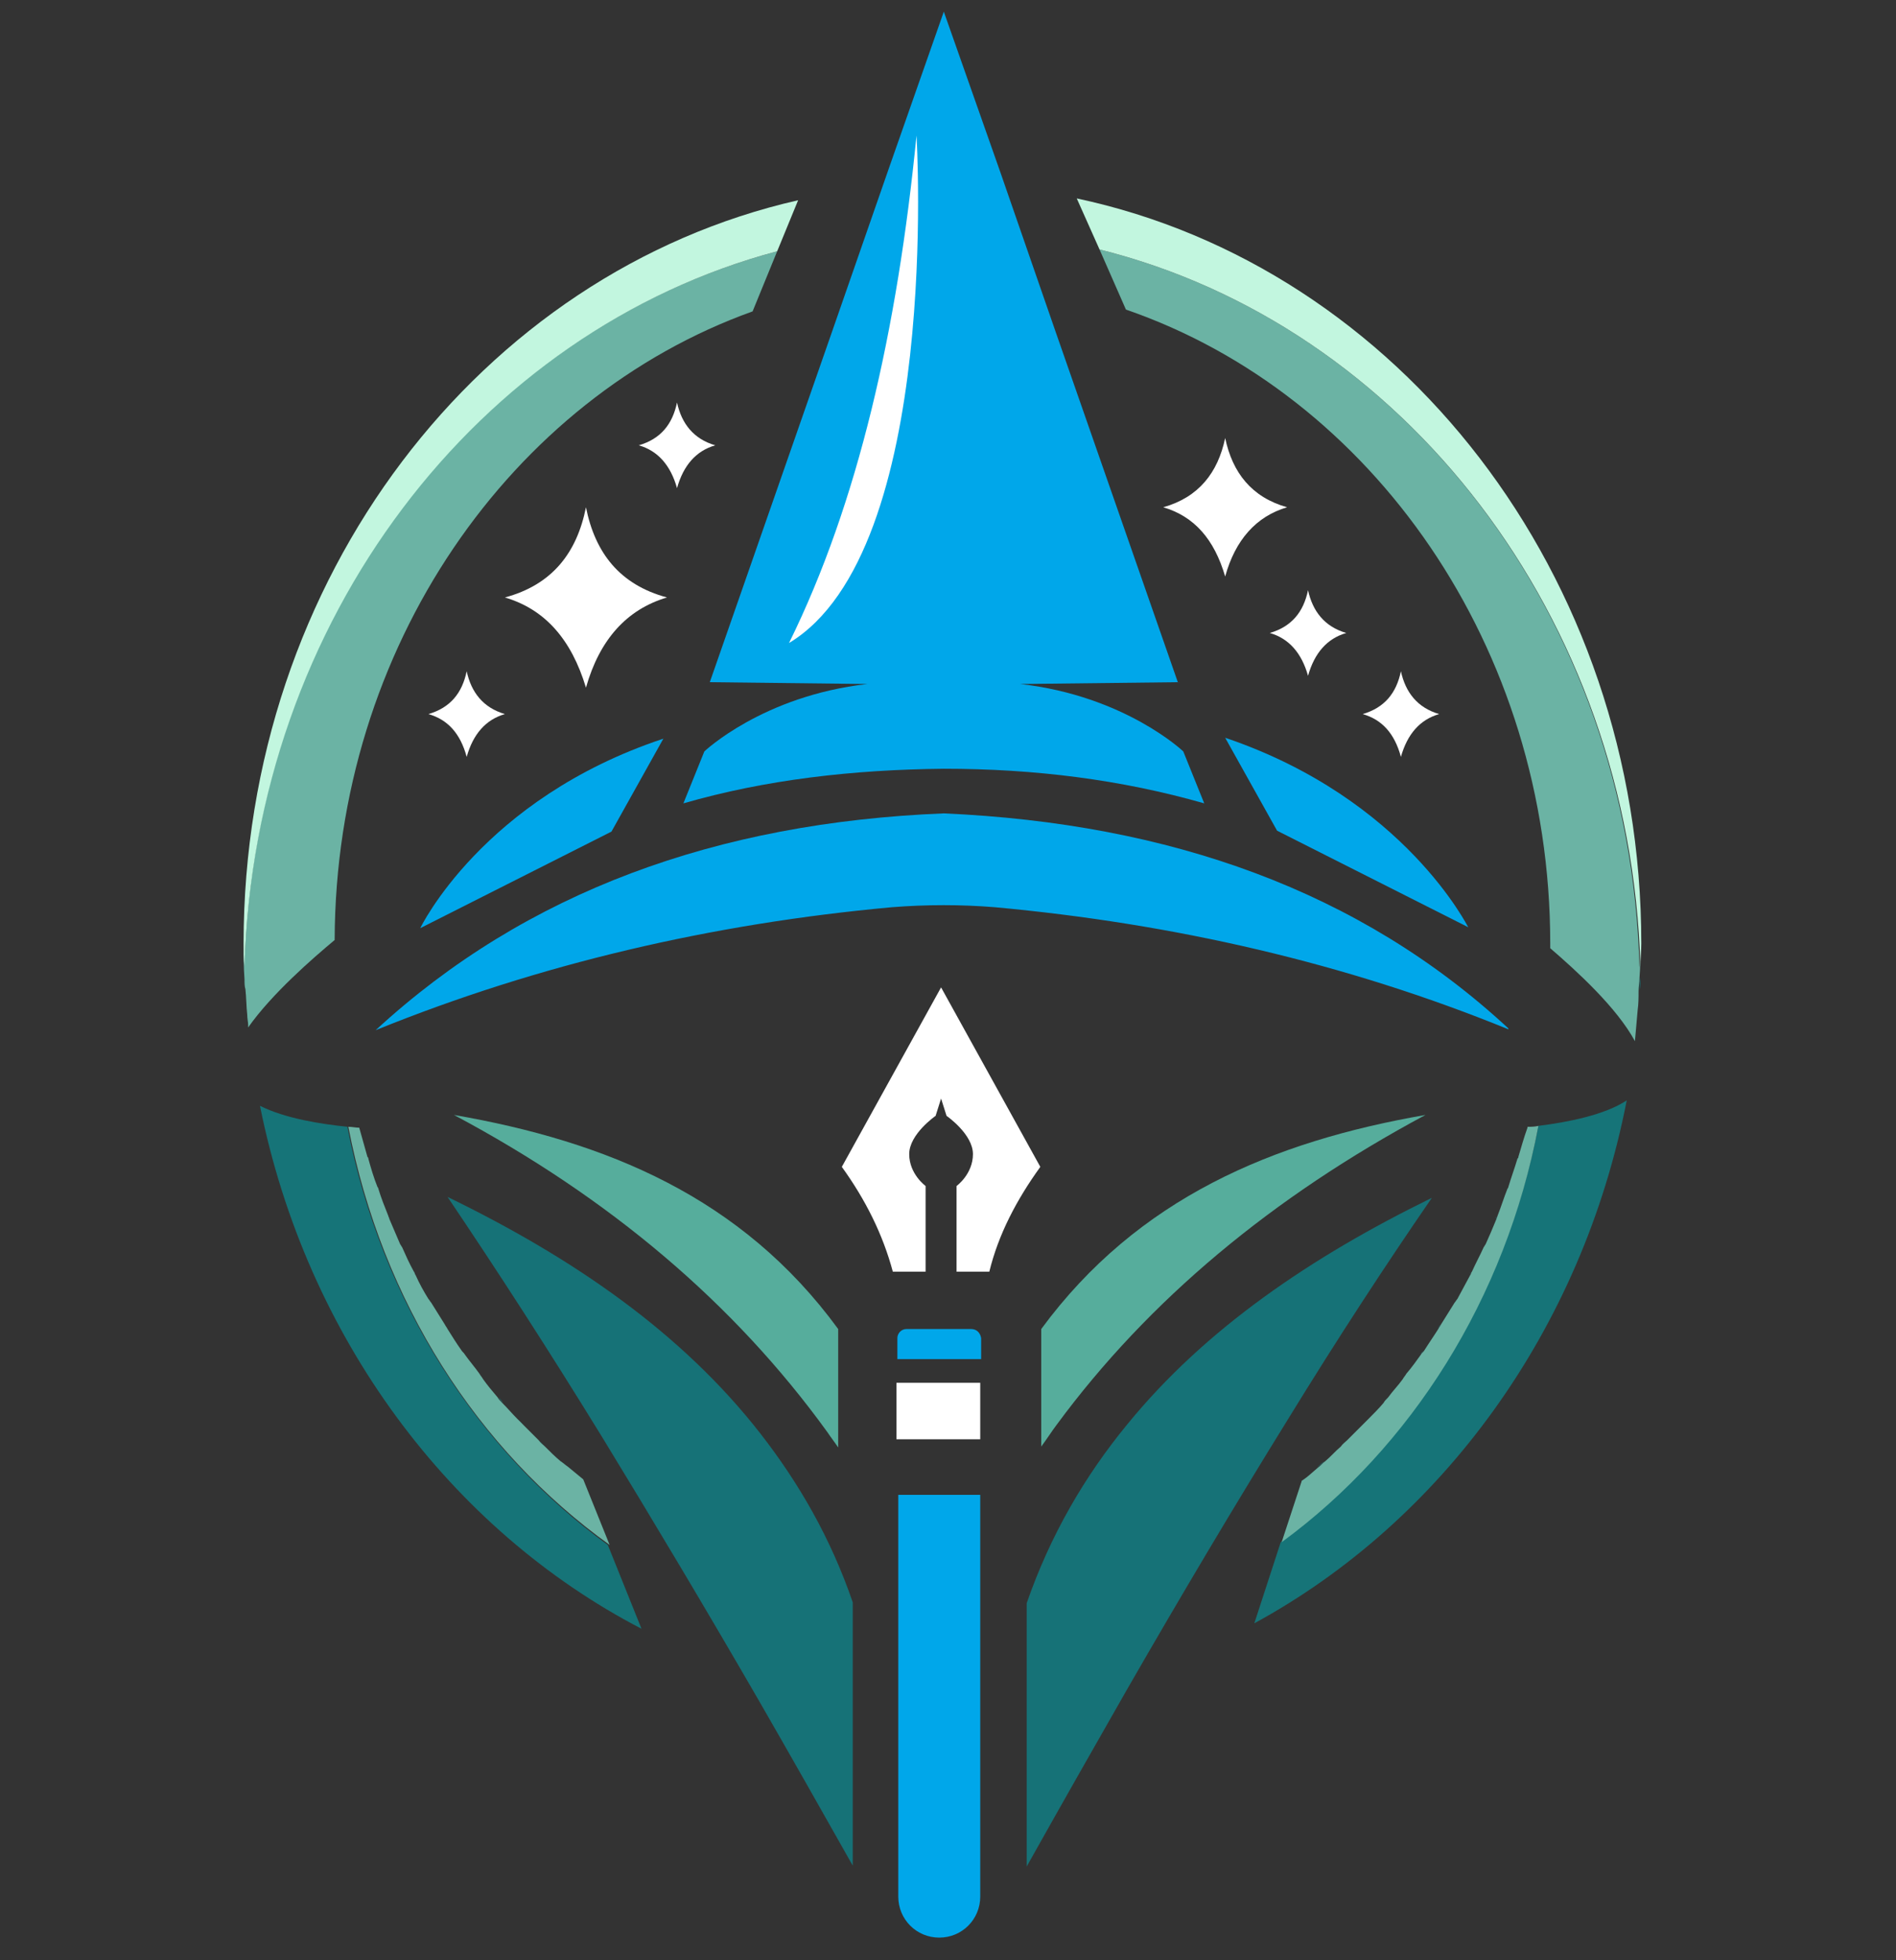 <svg xml:space="preserve" style="max-height: 500px" viewBox="114.048 69.12 208.224 215.136" y="0px" x="0px" xmlns:xlink="http://www.w3.org/1999/xlink" xmlns="http://www.w3.org/2000/svg" id="Layer_1" version="1.1" width="208.224" height="215.136">
<rect x="114.048" y="69.12" width="208.224" height="215.136" fill="#333333" stroke="none"/>
<style type="text/css">
	.st0{fill:#167478;}
	.st1{fill:#6BB3A4;}
	.st2{fill:#C2F6DF;}
	.st3{fill:#FFFFFF;}
	.st4{fill:#00A7EA;}
	.st5{fill:#56AD9C;}
	.st6{fill:#167277;}
</style>
<g>
	<g>
		<path d="M153.4,192.9L153.4,192.9L153.4,192.9L153.4,192.9z" class="st0"/>
		<path d="M154.3,196.1c0,0.1,0,0.1,0.1,0.2C154.4,196.3,154.4,196.2,154.3,196.1z" class="st0"/>
		<path d="M294.2,176.4c0,0.5,0,1-0.1,1.4C294.1,177.4,294.1,176.9,294.2,176.4z" class="st0"/>
		<path d="M284.3,173.2L284.3,173.2c0-0.2,0-0.3,0-0.5C284.3,172.9,284.3,173,284.3,173.2z" class="st0"/>
		<path d="M141,177.7c0-0.4,0-0.8-0.1-1.1C141,176.9,141,177.3,141,177.7z" class="st0"/>
		<path d="M161.1,211.7c0.1,0.1,0.2,0.3,0.3,0.4C161.3,212,161.2,211.8,161.1,211.7z" class="st0"/>
		<path d="M159.5,208.7c0.1,0.1,0.1,0.3,0.2,0.4C159.6,209,159.6,208.9,159.5,208.7z" class="st0"/>
		<path d="M158,205.7c0.1,0.1,0.1,0.2,0.2,0.3C158.1,205.9,158.1,205.8,158,205.7z" class="st0"/>
		<path d="M156.7,202.6c0,0.1,0.1,0.2,0.1,0.3C156.7,202.8,156.7,202.7,156.7,202.6z" class="st0"/>
		<path d="M155.4,199.4c0,0.1,0.1,0.2,0.1,0.2C155.5,199.6,155.5,199.5,155.4,199.4z" class="st0"/>
		<path d="M152.2,192.8c-2.9-0.3-6.8-0.9-9.6-2.3c5.1,25.4,20.9,46.5,41.9,57.4l-3.7-9.2&#10;&#9;&#9;&#9;C166.5,228.3,155.9,212,152.2,192.8z" class="st0"/>
		<path d="M276.9,206c0.1-0.1,0.1-0.2,0.2-0.3C277,205.8,277,205.9,276.9,206z" class="st0"/>
		<path d="M281.7,192.8L281.7,192.8v0.1C281.7,192.9,281.7,192.9,281.7,192.8z" class="st0"/>
		<path d="M141.3,181.6c0-0.4-0.1-0.8-0.1-1.1C141.2,180.9,141.3,181.3,141.3,181.6z" class="st0"/>
		<path d="M280.7,196.3c0-0.1,0-0.1,0.1-0.2C280.7,196.2,280.7,196.3,280.7,196.3z" class="st0"/>
		<path d="M279.6,199.6c0-0.1,0.1-0.2,0.1-0.2C279.6,199.5,279.6,199.6,279.6,199.6z" class="st0"/>
		<path d="M261.9,227.3c-0.2,0.2-0.5,0.4-0.7,0.7C261.4,227.7,261.7,227.5,261.9,227.3z" class="st0"/>
		<path d="M293.6,183.3c0.1-1.1,0.2-2.3,0.3-3.4C293.8,181.1,293.7,182.2,293.6,183.3L293.6,183.3z" class="st0"/>
		<path d="M162.9,214.5c0.1,0.2,0.2,0.3,0.3,0.5C163.1,214.8,163,214.7,162.9,214.5z" class="st0"/>
		<path d="M256.9,231.7L256.9,231.7l0.1-0.1C257,231.6,256.9,231.7,256.9,231.7z" class="st0"/>
		<path d="M275.4,209.1c0.1-0.1,0.1-0.3,0.2-0.4C275.5,208.9,275.5,209,275.4,209.1z" class="st0"/>
		<path d="M258.7,230.2c0.3-0.2,0.5-0.4,0.8-0.7C259.2,229.7,259,229.9,258.7,230.2z" class="st0"/>
		<path d="M263.6,225.6c0.2-0.2,0.4-0.4,0.6-0.6C264,225.2,263.8,225.4,263.6,225.6z" class="st0"/>
		<path d="M270,217.8c0.1-0.2,0.3-0.3,0.4-0.5C270.3,217.5,270.2,217.6,270,217.8z" class="st0"/>
		<path d="M265.8,223.1c0.2-0.2,0.4-0.4,0.5-0.6C266.2,222.7,266,222.9,265.8,223.1z" class="st0"/>
		<path d="M273.7,212.1c0.1-0.1,0.2-0.3,0.3-0.4C273.9,211.8,273.8,212,273.7,212.1z" class="st0"/>
		<path d="M268,220.5c0.1-0.2,0.3-0.4,0.4-0.6C268.3,220.1,268.1,220.3,268,220.5z" class="st0"/>
		<path d="M271.9,215c0.1-0.2,0.2-0.3,0.3-0.5C272.2,214.7,272,214.8,271.9,215z" class="st0"/>
		<path d="M170.9,224.9c0.2,0.2,0.4,0.4,0.6,0.6C171.3,225.4,171.1,225.2,170.9,224.9z" class="st0"/>
		<path d="M166.7,219.9c0.1,0.2,0.3,0.4,0.4,0.6C167,220.3,166.8,220.1,166.7,219.9z" class="st0"/>
		<path d="M173.9,227.9c-0.2-0.2-0.5-0.4-0.7-0.7C173.5,227.5,173.7,227.7,173.9,227.9z" class="st0"/>
		<path d="M168.8,222.5c0.2,0.2,0.4,0.4,0.5,0.6C169.1,222.9,168.9,222.7,168.8,222.5z" class="st0"/>
		<path d="M175.6,229.5c0.3,0.2,0.5,0.5,0.8,0.7C176.1,229.9,175.9,229.7,175.6,229.5z" class="st0"/>
		<path d="M164.7,217.3c0.1,0.2,0.3,0.3,0.4,0.5C165,217.6,164.8,217.5,164.7,217.3z" class="st0"/>
		<path d="M254.7,238.4l-2.9,8.9c20.6-11.2,36-32.2,40.9-57.4c-2.4,1.6-6.5,2.4-9.7,2.8&#10;&#9;&#9;&#9;C279.3,211.7,268.9,228,254.7,238.4z" class="st0"/>
		<path d="M278.3,202.9c0-0.1,0.1-0.2,0.1-0.3C278.4,202.7,278.4,202.8,278.3,202.9z" class="st0"/>
		<path d="M280.8,196.1c0,0.1,0,0.1-0.1,0.2c-0.3,1-0.7,2.1-1,3.1c0,0.1-0.1,0.2-0.1,0.2c-0.4,1-0.7,2-1.1,3&#10;&#9;&#9;&#9;c0,0.1-0.1,0.2-0.1,0.3c-0.4,1-0.8,1.9-1.2,2.8c-0.1,0.1-0.1,0.2-0.2,0.3c-0.4,0.9-0.9,1.8-1.3,2.7c-0.1,0.1-0.1,0.3-0.2,0.4&#10;&#9;&#9;&#9;c-0.5,0.9-0.9,1.7-1.4,2.6c-0.1,0.1-0.2,0.3-0.3,0.4c-0.5,0.8-1,1.6-1.5,2.4c-0.1,0.2-0.2,0.3-0.3,0.5c-0.5,0.8-1,1.5-1.5,2.3&#10;&#9;&#9;&#9;c-0.1,0.2-0.3,0.3-0.4,0.5c-0.5,0.7-1,1.4-1.6,2.1c-0.1,0.2-0.3,0.4-0.4,0.6c-0.5,0.7-1.1,1.3-1.6,2c-0.2,0.2-0.4,0.4-0.5,0.6&#10;&#9;&#9;&#9;c-0.5,0.6-1.1,1.2-1.7,1.8c-0.2,0.2-0.4,0.4-0.6,0.6c-0.6,0.6-1.1,1.1-1.7,1.7c-0.2,0.2-0.5,0.4-0.7,0.7c-0.6,0.5-1.1,1.1-1.7,1.6&#10;&#9;&#9;&#9;c-0.3,0.2-0.5,0.5-0.8,0.7c-0.6,0.5-1.1,1-1.7,1.4c-0.1,0-0.1,0.1-0.1,0.1l-2.2,6.7c14.2-10.4,24.6-26.7,28.2-45.7&#10;&#9;&#9;&#9;c-0.4,0.1-0.8,0.1-1.2,0.1v0.1C281.4,194,281.1,195.1,280.8,196.1z" class="st1"/>
		<path d="M175.6,229.5c-0.6-0.5-1.1-1-1.7-1.6c-0.2-0.2-0.5-0.4-0.7-0.7c-0.6-0.6-1.1-1.1-1.7-1.7&#10;&#9;&#9;&#9;c-0.2-0.2-0.4-0.4-0.6-0.6c-0.6-0.6-1.1-1.2-1.7-1.8c-0.2-0.2-0.4-0.4-0.5-0.6c-0.6-0.7-1.1-1.3-1.6-2c-0.1-0.2-0.3-0.4-0.4-0.6&#10;&#9;&#9;&#9;c-0.5-0.7-1.1-1.4-1.6-2.1c-0.1-0.2-0.3-0.3-0.4-0.5c-0.5-0.7-1-1.5-1.5-2.3c-0.1-0.2-0.2-0.3-0.3-0.5c-0.5-0.8-1-1.6-1.5-2.4&#10;&#9;&#9;&#9;c-0.1-0.1-0.2-0.3-0.3-0.4c-0.5-0.8-1-1.7-1.4-2.6c-0.1-0.1-0.1-0.3-0.2-0.4c-0.5-0.9-0.9-1.8-1.3-2.7c-0.1-0.1-0.1-0.2-0.2-0.3&#10;&#9;&#9;&#9;c-0.4-0.9-0.8-1.9-1.2-2.8c0-0.1-0.1-0.2-0.1-0.3c-0.4-1-0.8-2-1.1-3c0-0.1-0.1-0.2-0.1-0.2c-0.4-1-0.7-2-1-3.1&#10;&#9;&#9;&#9;c0-0.1,0-0.1-0.1-0.2c-0.3-1.1-0.6-2.1-0.9-3.2l0,0c-0.4,0-0.8-0.1-1.2-0.1c3.7,19.2,14.2,35.5,28.7,45.9l-2.9-7.2&#10;&#9;&#9;&#9;c-0.6-0.5-1.1-0.9-1.7-1.4C176.1,229.9,175.9,229.7,175.6,229.5z" class="st1"/>
		<path d="M234.8,96.5l2.9,6.6c27,9.3,46.6,37,46.6,69.6c0,0.2,0,0.3,0,0.5c2.9,2.5,7.3,6.5,9.3,10.2&#10;&#9;&#9;&#9;c0.1-1.1,0.2-2.3,0.3-3.4c0.1-0.7,0.1-1.4,0.1-2.1c0-0.5,0.1-1,0.1-1.4c0.1-1.2,0.1-2.5,0.1-3.7c0,0.8,0,1.7-0.1,2.5&#10;&#9;&#9;&#9;C293.1,136.7,268.1,104.8,234.8,96.5z" class="st1"/>
		<path d="M150.8,172.3c0.1-32.2,19.4-59.5,45.9-69l2.7-6.6c-32.9,8.7-57.5,40.4-58.5,78.5c0-0.8-0.1-1.7-0.1-2.5&#10;&#9;&#9;&#9;c0,1.3,0,2.6,0.1,3.9c0,0.4,0,0.8,0.1,1.1c0.1,0.9,0.1,1.9,0.2,2.8c0,0.4,0.1,0.8,0.1,1.1c0,0.1,0,0.2,0,0.3&#10;&#9;&#9;&#9;C143.9,178.2,148.4,174.3,150.8,172.3z" class="st1"/>
		<path d="M294.2,175.2c0-0.8,0.1-1.7,0.1-2.5c0-40.6-26.7-74.3-62-81.8l2.5,5.6C268.1,104.8,293.1,136.7,294.2,175.2z" class="st2"/>
		<path d="M199.4,96.7l2.3-5.6c-34.8,7.9-60.9,41.4-60.9,81.6c0,0.8,0,1.7,0.1,2.5C142,137.1,166.6,105.4,199.4,96.7z" class="st2"/>
		<path d="M255.4,124.8c-3.9-1.1-6-3.8-6.8-7.6c-0.8,3.8-2.9,6.5-6.8,7.6c3.4,1,5.6,3.5,6.8,7.6&#10;&#9;&#9;&#9;C249.7,128.4,252,125.8,255.4,124.8z" class="st3"/>
		<path d="M178.4,124.8c-1,5-3.7,8.5-8.9,9.9c4.4,1.3,7.3,4.6,8.9,9.9c1.5-5.3,4.5-8.6,8.9-9.9&#10;&#9;&#9;&#9;C182.1,133.3,179.4,129.8,178.4,124.8z" class="st3"/>
		<path d="M257.7,143.3c0.7-2.5,2.1-4.1,4.2-4.7c-2.4-0.7-3.7-2.4-4.2-4.7c-0.5,2.4-1.8,4-4.2,4.7&#10;&#9;&#9;&#9;C255.6,139.2,257,140.8,257.7,143.3z" class="st3"/>
		<path d="M192.6,118c-2.4-0.7-3.7-2.4-4.2-4.7c-0.5,2.4-1.8,4-4.2,4.7c2.1,0.6,3.5,2.2,4.2,4.7&#10;&#9;&#9;&#9;C189.1,120.2,190.5,118.6,192.6,118z" class="st3"/>
		<path d="M267.9,152.2c0.7-2.5,2.1-4.1,4.2-4.7c-2.4-0.7-3.7-2.4-4.2-4.7c-0.5,2.4-1.8,4-4.2,4.7&#10;&#9;&#9;&#9;C265.8,148.1,267.2,149.6,267.9,152.2z" class="st3"/>
		<path d="M165.3,152.2c0.7-2.5,2.1-4.1,4.2-4.7c-2.4-0.7-3.7-2.4-4.2-4.7c-0.5,2.4-1.8,4-4.2,4.7&#10;&#9;&#9;&#9;C163.2,148.1,164.6,149.6,165.3,152.2z" class="st3"/>
		<path d="M205.4,105.6L192,144l17.3,0.2c-11.5,1.3-17.9,7.4-17.9,7.4l-2.3,5.7c9-2.6,18.6-3.7,28.6-3.8&#10;&#9;&#9;&#9;c10,0,19.5,1.2,28.6,3.8l-2.3-5.7c0,0-6.4-6.1-17.9-7.4l17.3-0.2L230,105.6L223.9,88l-6.2-17.6l0,0l0,0l0,0l0,0l-6,17.1&#10;&#9;&#9;&#9;L205.4,105.6z" class="st4"/>
		<path d="M248.6,150.1l5.7,10.2l21,10.6C275.3,171,268.4,156.8,248.6,150.1z" class="st4"/>
		<path d="M217.7,158.4L217.7,158.4L217.7,158.4L217.7,158.4c-24.9,1-45.9,8.6-62.4,23.8c18-7.3,37-11.7,56.7-13.5&#10;&#9;&#9;&#9;c3.8-0.3,7.6-0.3,11.3,0c19.6,1.8,38.5,6.1,56.4,13.4V182C263.4,166.9,242.5,159.5,217.7,158.4L217.7,158.4z" class="st4"/>
		<path d="M160.2,171l21-10.6l5.7-10.2C167,156.8,160.2,171,160.2,171z" class="st4"/>
		<path d="M215.7,208.7v-9.4c0,0-1.8-1.3-1.8-3.5s2.9-4.2,2.9-4.2l0.6-1.9l0.6,1.9c0,0,2.9,2,2.9,4.2s-1.8,3.5-1.8,3.5&#10;&#9;&#9;&#9;v9.4h3.6c1-4.1,3-7.9,5.6-11.5l-10.9-19.7l-10.9,19.7c2.6,3.6,4.5,7.4,5.6,11.5H215.7z" class="st3"/>
		<path d="M270.6,191.5c-16.7,2.9-31.6,9.1-42.2,23.5v10.6v2.3c0.6-0.8,1.1-1.6,1.7-2.4&#10;&#9;&#9;&#9;C240.2,211.8,253.8,200.5,270.6,191.5z" class="st5"/>
		<path d="M255.5,224.9c5.4-8.8,10.7-16.9,15.8-24.3c-13.3,6.5-24.9,14.4-33.4,24.8c-4.7,5.7-8.5,12.2-11.1,19.7v9.9&#10;&#9;&#9;&#9;v0.5V274c3.7-6.6,7.4-13.1,11-19.4C243.9,244,249.8,234.1,255.5,224.9z" class="st6"/>
		<path d="M163.9,191.5c17.1,9.1,30.8,20.7,41,34.8c0.4,0.6,0.8,1.1,1.2,1.7v-1.7V215&#10;&#9;&#9;&#9;C195.5,200.5,180.6,194.4,163.9,191.5z" class="st5"/>
		<path d="M207.7,245c-2.4-7-5.9-13.1-10.2-18.6c-8.6-11-20.5-19.2-34.3-25.9c5.4,8,11.1,16.8,17,26.4&#10;&#9;&#9;&#9;c5.5,9,11.3,18.7,17.2,28.9c3.4,5.9,6.8,11.9,10.3,18.1v-18.4V245z" class="st6"/>
		<path d="M221.7,233.2h-9v22.2v0.5v21.4c0,2.5,2,4.5,4.5,4.5l0,0c2.5,0,4.5-2,4.5-4.5V256v-0.8V233.2z" class="st4"/>
		<polygon points="212.5,220.9 212.5,226 212.5,227.1 221.7,227.1 221.7,225.8 221.7,220.9" class="st3"/>
		<path d="M220.7,215h-7.1c-0.6,0-1,0.5-1,1v2.3h9.2V216C221.7,215.4,221.3,215,220.7,215z" class="st4"/>
		<path d="M200.7,139.7c16.8-10.1,14-55.7,14-55.7C212.6,105.3,208.3,124.3,200.7,139.7z" class="st3"/>
	</g>
	<g>
		<g>
			<path d="M107.1,323c-8.1,0-11.3-5.2-11.3-11.8c0-6.3,3.9-11.8,11.6-11.8c1.5,0,2.8,0.2,4.2,0.6&#10;&#9;&#9;&#9;&#9;c0.3,0.1,0.5,0.1,0.9,0.1c0.3,0,0.6,0,0.8-0.1l0.6-0.3v7.7l-0.8-0.9c-1.3-1.5-3.7-2.4-5.7-2.4c-4.3,0-6,3.4-6,7&#10;&#9;&#9;&#9;&#9;c0,3.9,1.7,7,6.2,7c2.3,0,5.1-1,6.6-2.5l0.8-0.8v6.3l-0.2,0.1c-0.5,0.3-1.1,0.5-1.8,0.7C111,322.8,108.8,323,107.1,323z" class="st3"/>
			<path d="M140.2,311.2c0,6-4.8,11.6-11.8,11.6s-11.8-5.6-11.8-11.6c0-5.9,4.9-11.6,11.8-11.6c1.7,0,3.4,0.3,4.8,1&#10;&#9;&#9;&#9;&#9;C137.5,302.6,140.2,306.8,140.2,311.2z M134.5,311.2c0-3.4-2.3-6.8-6.1-6.8c-3.9,0-6.1,3.5-6.1,6.8c0,3.4,2.2,6.8,6.1,6.8&#10;&#9;&#9;&#9;&#9;C132.3,318.1,134.5,314.6,134.5,311.2z" class="st3"/>
			<path d="M152.7,317c0.1-0.3,0.1-0.6,0.2-0.8l2.7-10.1c0.4-1.4,1.1-4.5,0.9-5.7l-0.1-0.5h7.6l-0.5,0.6&#10;&#9;&#9;&#9;&#9;c-1,1.4-1.9,4.1-2.4,5.8l-3,10.1c-0.4,1.4-1.2,4.4-1.1,5.7l0.1,0.5h-9.2l0.1-0.5c0-2-0.5-3.8-1.1-5.7l-3-10.1&#10;&#9;&#9;&#9;&#9;c-0.5-1.7-1.4-4.4-2.4-5.8l-0.5-0.6h7.7l-0.1,0.5c0,2,0.4,3.8,0.9,5.7l2.7,10.1c0,0.1,0.1,0.3,0.1,0.4&#10;&#9;&#9;&#9;&#9;C152.6,316.8,152.7,316.9,152.7,317z" class="st3"/>
			<path d="M184.4,317.2l0.7-0.3l-0.5,5.7h-18.1l0.3-0.6c0.5-1.3,0.7-4.2,0.7-5.7v-10.1c0-1.5-0.2-4.5-0.7-5.7l-0.3-0.6&#10;&#9;&#9;&#9;&#9;h17.2l0.5,5.7l-0.7-0.3c-1.3-0.5-4.3-0.6-5.9-0.6h-4.8v4.2h3.2c1.5,0,4.5-0.1,5.8-0.6l0.7-0.3v6.6l-0.7-0.3&#10;&#9;&#9;&#9;&#9;c-1.3-0.5-4.3-0.6-5.8-0.6h-3.2v4.1h5.7c1.2,0,3.1-0.1,4.6-0.3C183.6,317.4,184,317.3,184.4,317.2z" class="st3"/>
			<path d="M205.2,307.2c0,2.9-1.4,5.5-4.5,6.6c0.7,1.1,1.6,2.5,2.6,4c1.1,1.6,2.3,3.1,3.3,4l0.9,0.7h-8.8v-0.4&#10;&#9;&#9;&#9;&#9;c0-0.9-0.7-2.4-1.5-4c-0.8-1.4-1.7-2.8-2.3-3.6h-0.6v1.8c0,1.5,0.1,4.4,0.6,5.7l0.2,0.6H188l0.3-0.6c0.5-1.3,0.7-4.2,0.7-5.7&#10;&#9;&#9;&#9;&#9;v-10.1c0-1.5-0.2-4.5-0.7-5.7l-0.3-0.6h9.1c2.5,0,4.5,0.7,5.9,2C204.4,303.2,205.2,305,205.2,307.2z M197.1,304.7h-2.8v5h2.8&#10;&#9;&#9;&#9;&#9;c1.7,0,2.7-1,2.7-2.5C199.9,305.7,198.8,304.7,197.1,304.7z" class="st3"/>
			<path d="M219.6,300.5l-0.3-0.6h7.2l-0.2,0.6c-0.5,1.3-0.6,4.3-0.6,5.7v11.6h2.9c1.5,0,4.5-0.1,5.9-0.6l0.7-0.3&#10;&#9;&#9;&#9;&#9;l-0.5,5.7h-15.3l0.3-0.6c0.5-1.3,0.7-4.2,0.7-5.7v-10.1c0-0.7,0-1.8-0.1-3C220.1,302.2,219.9,301.1,219.6,300.5z" class="st3"/>
			<path d="M256.1,317.2l0.7-0.3l-0.5,5.7h-18.1l0.3-0.6c0.5-1.3,0.7-4.2,0.7-5.7v-10.1c0-1.5-0.2-4.5-0.7-5.7l-0.3-0.6&#10;&#9;&#9;&#9;&#9;h17.2l0.5,5.7l-0.7-0.3c-1.3-0.5-4.3-0.6-5.9-0.6h-4.8v4.2h3.2c1.5,0,4.5-0.1,5.8-0.6l0.7-0.3v6.6l-0.7-0.3&#10;&#9;&#9;&#9;&#9;c-1.3-0.5-4.3-0.6-5.8-0.6h-3.2v4.1h5.7c1.2,0,3.1-0.1,4.6-0.3C255.4,317.4,255.8,317.3,256.1,317.2z" class="st3"/>
			<path d="M264.5,316.3v-11.6c-1.6,0-4.2,0.2-5.4,0.6l-0.7,0.3l0.5-5.7h16.5l0.6,5.7l-0.7-0.3&#10;&#9;&#9;&#9;&#9;c-1.2-0.5-3.7-0.6-5.4-0.6v11.6c0,1.5,0.2,4.4,0.7,5.7l0.3,0.6h-7.2l0.2-0.6c0.1-0.3,0.2-0.7,0.3-1.2&#10;&#9;&#9;&#9;&#9;C264.5,319.3,264.5,317.4,264.5,316.3z" class="st3"/>
			<path d="M284.1,316.3v-11.6c-1.6,0-4.2,0.2-5.4,0.6l-0.7,0.3l0.5-5.7H295l0.6,5.7l-0.7-0.3c-1.2-0.5-3.7-0.6-5.4-0.6&#10;&#9;&#9;&#9;&#9;v11.6c0,1.5,0.2,4.4,0.7,5.7l0.3,0.6h-7.2l0.2-0.6c0.1-0.3,0.2-0.7,0.3-1.2C284,319.3,284.1,317.4,284.1,316.3z" class="st3"/>
			<path d="M316.1,317.2l0.7-0.3l-0.5,5.7h-18.1l0.3-0.6c0.5-1.3,0.7-4.2,0.7-5.7v-10.1c0-1.5-0.2-4.5-0.7-5.7l-0.3-0.6&#10;&#9;&#9;&#9;&#9;h17.2l0.5,5.7l-0.7-0.3c-1.3-0.5-4.3-0.6-5.9-0.6h-4.8v4.2h3.2c1.5,0,4.5-0.1,5.8-0.6l0.7-0.3v6.6l-0.7-0.3&#10;&#9;&#9;&#9;&#9;c-1.3-0.5-4.3-0.6-5.8-0.6h-3.2v4.1h5.7c1.2,0,3.1-0.1,4.6-0.3C315.4,317.4,315.8,317.3,316.1,317.2z" class="st3"/>
			<path d="M337,307.2c0,2.9-1.4,5.5-4.5,6.6c0.7,1.1,1.6,2.5,2.6,4c1.1,1.6,2.3,3.1,3.3,4l0.9,0.7h-8.8v-0.4&#10;&#9;&#9;&#9;&#9;c0-0.9-0.7-2.4-1.5-4c-0.8-1.4-1.7-2.8-2.3-3.6h-0.6v1.8c0,1.5,0.1,4.4,0.6,5.7l0.2,0.6h-7.2l0.3-0.6c0.5-1.3,0.7-4.2,0.7-5.7&#10;&#9;&#9;&#9;&#9;v-10.1c0-1.5-0.2-4.5-0.7-5.7l-0.3-0.6h9.1c2.5,0,4.5,0.7,5.9,2C336.2,303.2,337,305,337,307.2z M328.9,304.7h-2.8v5h2.8&#10;&#9;&#9;&#9;&#9;c1.7,0,2.7-1,2.7-2.5S330.6,304.7,328.9,304.7z" class="st3"/>
		</g>
		<g>
			<path d="M171.3,349.6h-1.9l-3.8-13.7l-3.6,13.7h-2l-6-17.7h2.2l4.7,14l3.6-14h2l3.9,14l4.5-14h2.2L171.3,349.6z" class="st3"/>
			<path d="M184.3,349.6v-17.7h2.1v17.7H184.3z" class="st3"/>
			<path d="M194.6,349.6l-0.9-1.8L206,334h-11.4v-2.1h13.5l0.9,1.7l-12.3,13.9h12.5v2.1L194.6,349.6L194.6,349.6z" class="st3"/>
			<path d="M230.1,349.6l-2.9-6.1h-8.5l-2.8,6.1h-2.3l8.4-17.7h2.1l8.3,17.7H230.1z M223.1,334.4l-3.3,7h6.6&#10;&#9;&#9;&#9;&#9;L223.1,334.4z" class="st3"/>
			<path d="M254.1,341.2c-0.9,0.7-1.6,0.9-2.7,1.1l4.1,7.3h-2.4l-4.1-7.3h-7v7.3h-2.1v-17.7h8.9c2.9,0,3.7,0.1,5,1&#10;&#9;&#9;&#9;&#9;c1.4,0.9,2.2,2.6,2.2,4.2C255.9,338.6,255.2,340.2,254.1,341.2z M249.9,334h-8v6.2h7.6c1.6,0,2.3,0,3-0.5&#10;&#9;&#9;&#9;&#9;c0.8-0.5,1.2-1.6,1.2-2.5C253.8,334.8,252,334,249.9,334z" class="st3"/>
			<path d="M273.2,349.6h-9v-17.7h8.7c6.5,0,8.2,6.3,8.2,8.9C281.2,345.2,277.8,349.6,273.2,349.6z M273,334h-6.6v13.5&#10;&#9;&#9;&#9;&#9;h6.9c3.5,0,5.9-3.6,5.9-6.8C279.1,336.9,276.5,334,273,334z" class="st3"/>
		</g>
		<g>
			<g>
				<rect height="2.2" width="25.3" class="st3" y="339.2" x="117.3"/>
			</g>
			<g>
				<rect height="2.2" width="25.3" class="st3" y="339.2" x="292.5"/>
			</g>
		</g>
	</g>
</g>
</svg>